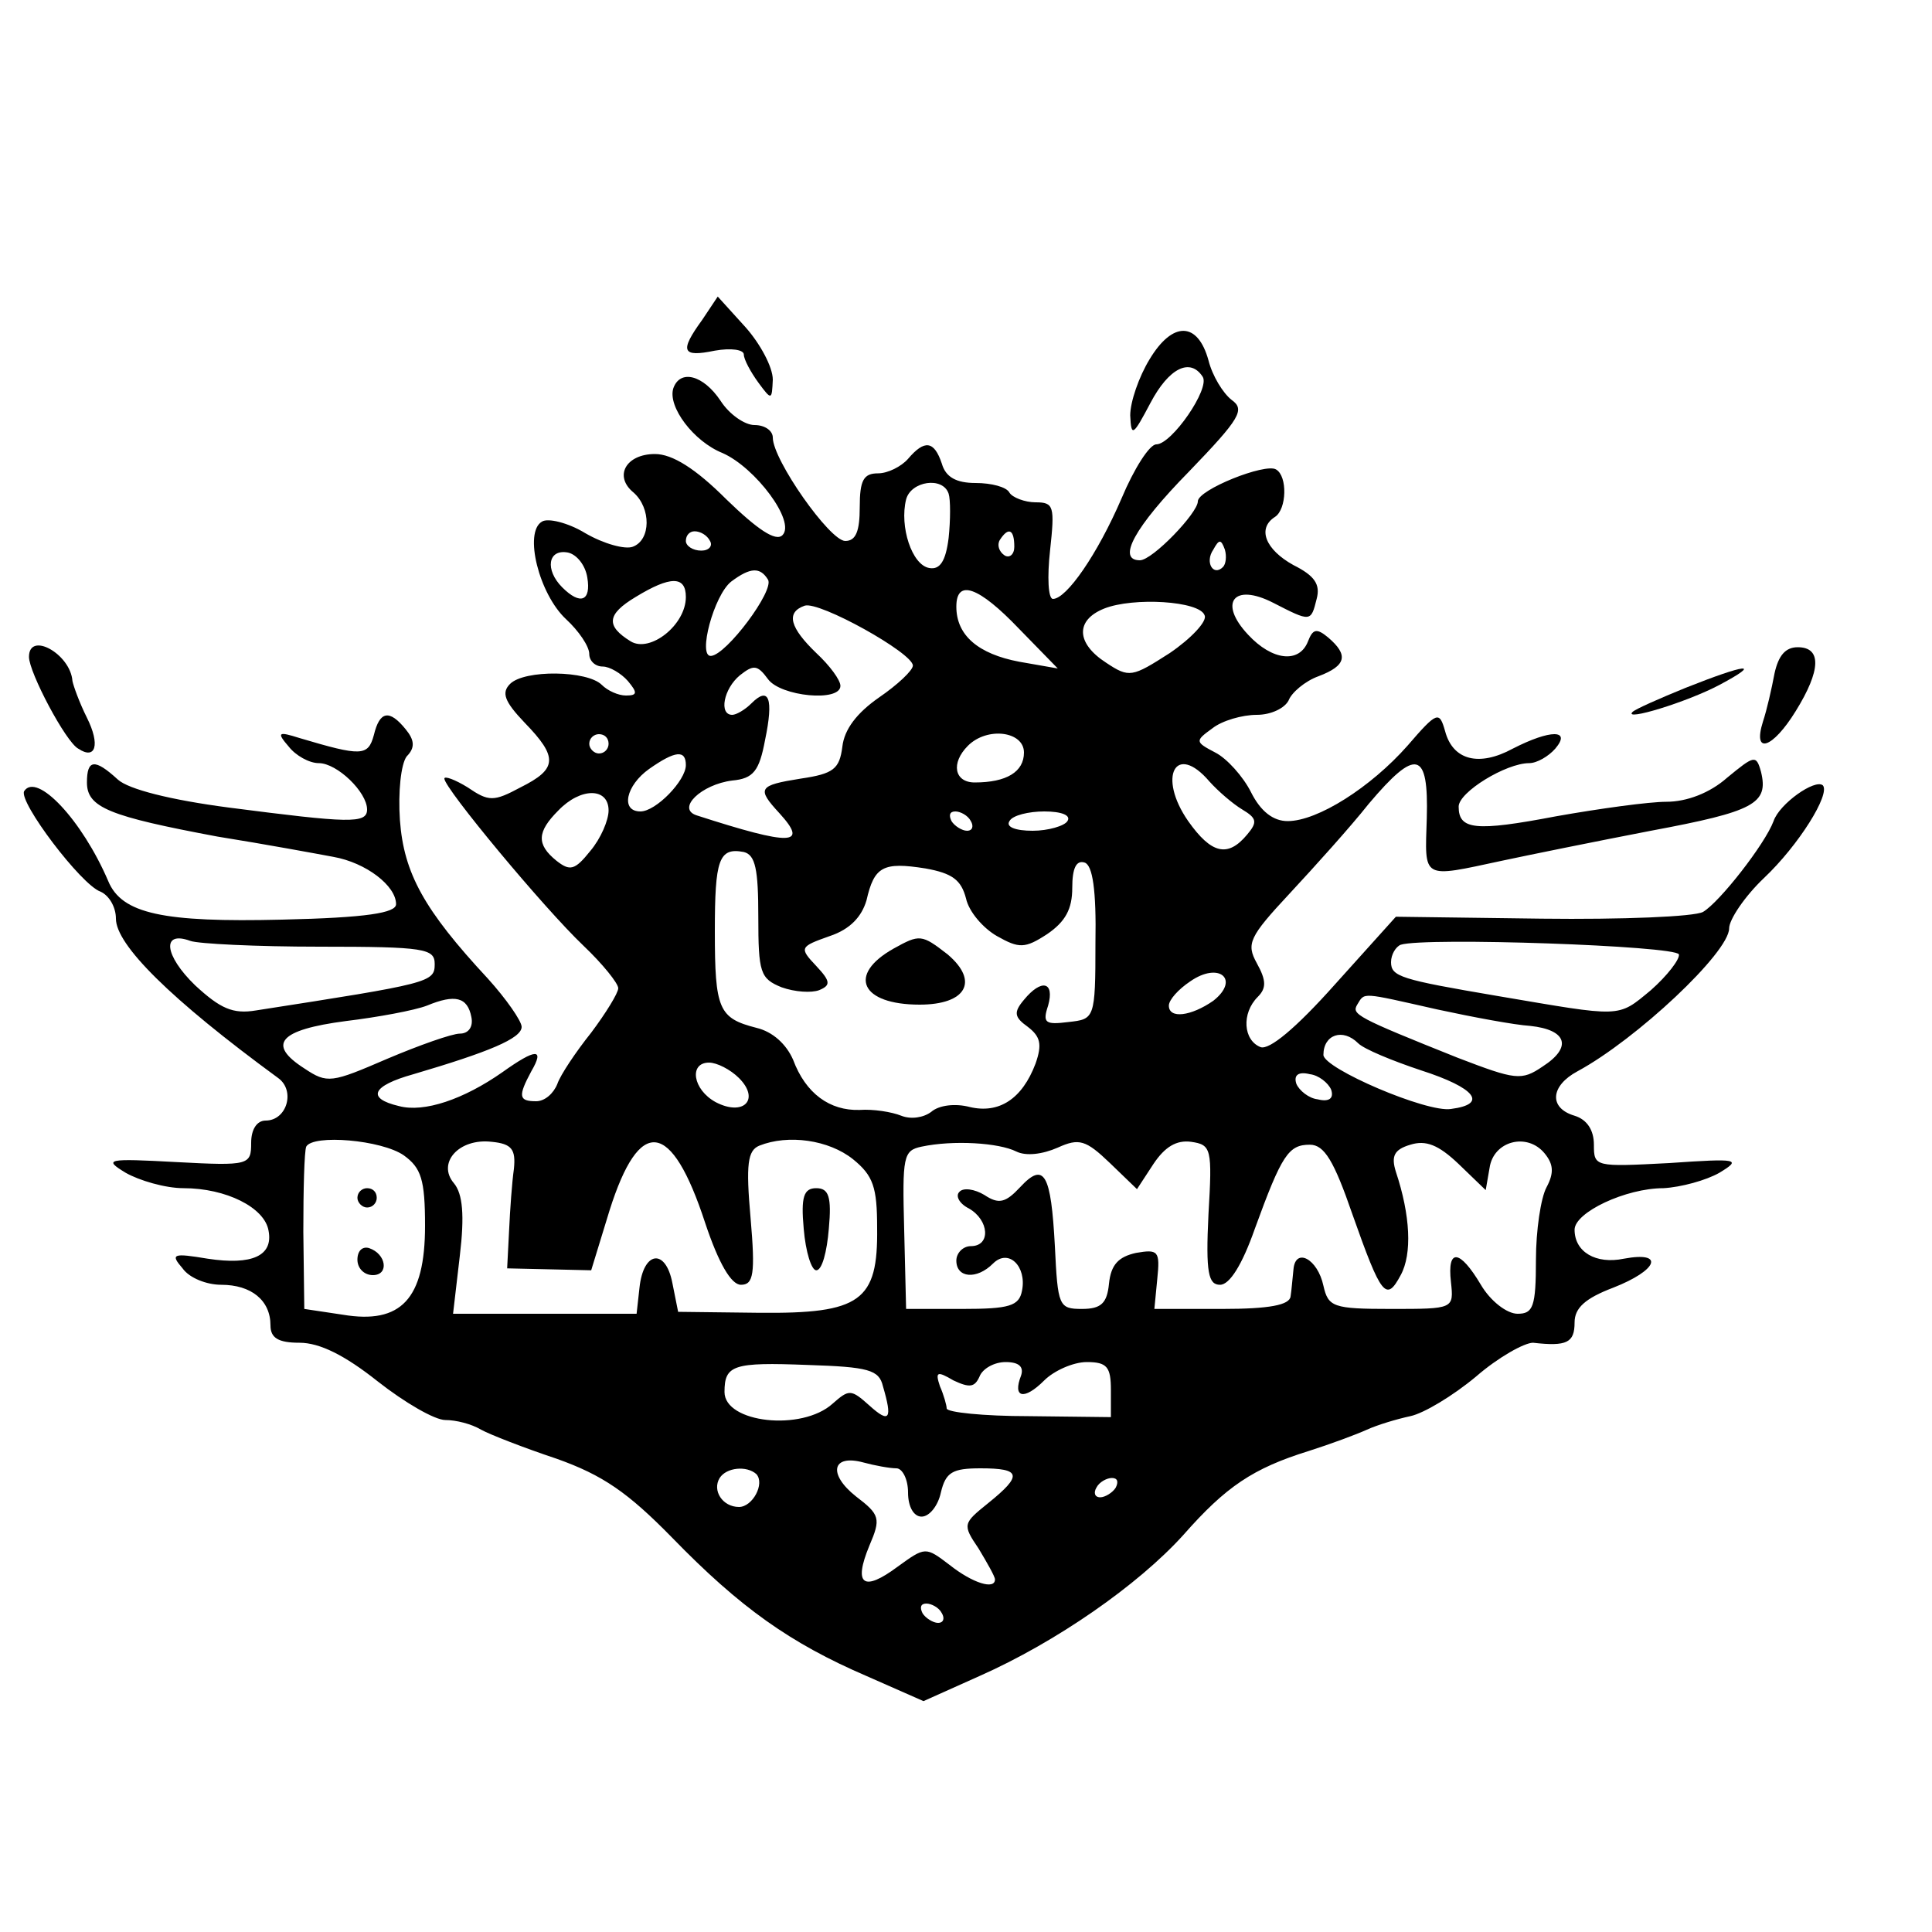 <?xml version="1.0" standalone="no"?>
<!DOCTYPE svg PUBLIC "-//W3C//DTD SVG 20010904//EN"
 "http://www.w3.org/TR/2001/REC-SVG-20010904/DTD/svg10.dtd">
<svg version="1.0" xmlns="http://www.w3.org/2000/svg"
 width="16pt" height="16pt" viewBox="0 0 16 16"
 preserveAspectRatio="xMidYMid meet">
<g transform="translate(0,16) scale(0.008,-0.008)"
fill="#000000" stroke="none">
<path d="M727 1669 c-24 -33 -21 -39 13 -32 17 3 30 1 30 -4 0 -5 7 -18 15
-29 14 -19 14 -18 15 3 0 13 -13 37 -28 54 l-29 32 -16 -24z"/>
<path d="M1190 1628 c-11 -18 -20 -44 -20 -58 1 -23 3 -21 21 13 19 36 41 47
54 27 8 -12 -32 -70 -48 -70 -7 0 -23 -25 -36 -56 -25 -58 -57 -104 -71 -104
-5 0 -6 23 -3 50 5 46 4 50 -15 50 -11 0 -24 5 -27 10 -3 6 -19 10 -35 10 -20
0 -31 6 -35 20 -8 24 -18 25 -35 5 -7 -8 -21 -15 -31 -15 -15 0 -19 -7 -19
-35 0 -25 -4 -35 -15 -35 -16 0 -75 84 -75 107 0 7 -8 13 -19 13 -10 0 -26 11
-35 25 -18 27 -42 33 -49 13 -6 -19 21 -55 51 -67 34 -15 76 -71 62 -85 -7 -7
-26 6 -58 37 -32 32 -56 47 -74 47 -30 0 -43 -23 -22 -40 18 -16 18 -49 -1
-56 -8 -3 -30 3 -49 14 -18 11 -39 16 -45 12 -19 -11 -3 -75 25 -101 13 -12
24 -28 24 -36 0 -7 6 -13 14 -13 7 0 19 -7 26 -15 10 -12 10 -15 -2 -15 -8 0
-19 5 -25 11 -15 15 -80 16 -95 1 -9 -9 -6 -18 15 -40 35 -36 34 -48 -4 -67
-28 -15 -33 -15 -55 0 -13 8 -24 12 -24 9 0 -10 103 -134 144 -173 20 -19 36
-39 36 -44 0 -5 -13 -26 -28 -46 -16 -20 -32 -44 -35 -53 -4 -10 -13 -18 -22
-18 -18 0 -19 5 -5 31 14 24 5 24 -30 -1 -40 -28 -81 -42 -107 -35 -34 8 -28
21 15 33 78 23 112 37 112 49 0 6 -16 29 -35 50 -66 71 -87 109 -91 164 -2 29
1 58 7 66 9 9 8 17 -1 28 -17 21 -27 19 -33 -6 -6 -22 -13 -22 -77 -3 -22 7
-24 6 -11 -9 7 -9 21 -17 31 -17 19 0 50 -30 50 -48 0 -15 -19 -14 -143 2 -61
8 -104 19 -115 29 -24 22 -32 21 -32 -3 0 -26 23 -35 135 -56 50 -8 104 -18
120 -21 34 -6 65 -30 65 -49 0 -9 -30 -14 -118 -16 -123 -3 -166 6 -180 40
-27 63 -74 113 -87 93 -6 -11 59 -97 79 -104 9 -4 16 -16 16 -28 0 -27 56 -83
168 -165 18 -13 9 -44 -13 -44 -9 0 -15 -9 -15 -23 0 -23 -2 -24 -77 -20 -73
4 -76 3 -53 -11 14 -8 41 -16 60 -16 44 0 84 -20 88 -44 5 -26 -17 -36 -63
-29 -36 6 -39 5 -26 -10 7 -10 25 -17 40 -17 31 0 51 -16 51 -42 0 -13 8 -18
30 -18 21 0 47 -13 81 -40 28 -22 59 -40 70 -40 11 0 27 -4 37 -10 9 -5 45
-19 78 -30 48 -17 74 -35 120 -82 70 -72 122 -109 201 -143 l59 -26 58 26 c79
35 164 94 211 146 44 50 72 69 130 87 22 7 49 17 60 22 11 5 31 11 45 14 14 3
44 21 68 41 23 20 50 35 59 35 35 -4 43 0 43 21 0 15 11 25 40 36 46 18 54 38
11 30 -29 -6 -51 7 -51 30 0 18 53 43 92 43 18 1 44 8 58 16 23 14 20 15 -52
10 -77 -4 -78 -4 -78 19 0 15 -7 26 -20 30 -27 8 -25 31 3 46 61 33 157 123
157 148 0 9 16 33 36 52 36 34 69 87 61 96 -8 7 -45 -19 -51 -37 -9 -24 -56
-84 -73 -94 -9 -5 -84 -8 -167 -7 l-151 2 -63 -70 c-41 -46 -68 -68 -77 -65
-18 7 -20 35 -3 52 9 9 9 17 -1 35 -11 20 -8 27 34 72 26 28 63 69 82 93 49
58 62 55 60 -15 -2 -64 -6 -62 78 -44 28 6 97 20 154 31 107 20 122 28 114 61
-5 18 -7 17 -35 -6 -18 -16 -42 -25 -63 -25 -18 0 -69 -7 -114 -15 -84 -16
-101 -14 -101 10 0 15 49 45 73 45 8 0 20 7 27 15 17 20 -5 20 -44 0 -35 -19
-62 -12 -70 18 -6 21 -8 21 -39 -15 -38 -43 -93 -78 -124 -78 -15 0 -28 10
-38 30 -8 16 -25 35 -37 41 -21 11 -21 12 -3 25 10 8 31 14 46 14 15 0 29 7
33 15 3 8 17 20 31 25 29 11 31 22 10 40 -12 10 -16 9 -21 -4 -9 -23 -37 -20
-62 7 -31 33 -15 54 26 33 39 -20 39 -20 45 4 4 15 -2 24 -24 35 -29 16 -38
38 -19 50 12 8 13 42 1 49 -11 7 -81 -21 -81 -33 0 -12 -47 -61 -60 -61 -24 0
-6 34 51 92 53 55 58 64 44 74 -9 7 -20 25 -24 41 -11 40 -37 41 -61 1z m-208
-139 c2 -6 2 -27 0 -46 -3 -24 -9 -33 -20 -31 -18 3 -31 43 -24 71 5 19 38 24
44 6z m-247 -49 c3 -5 -1 -10 -9 -10 -9 0 -16 5 -16 10 0 6 4 10 9 10 6 0 13
-4 16 -10z m315 -6 c0 -8 -5 -12 -10 -9 -6 4 -8 11 -5 16 9 14 15 11 15 -7z
m216 -21 c-10 -10 -19 5 -10 18 6 11 8 11 12 0 2 -7 1 -15 -2 -18z m-658 -11
c4 -24 -7 -29 -26 -10 -18 18 -15 40 6 36 9 -2 18 -13 20 -26z m187 -2 c7 -11
-43 -78 -59 -79 -14 -1 3 63 21 77 20 15 30 15 38 2z m-85 -18 c0 -29 -37 -58
-57 -46 -26 16 -25 28 5 46 36 22 52 22 52 0z m345 -33 l40 -41 -40 7 c-42 8
-65 27 -65 57 0 29 23 21 65 -23z m-110 -38 c0 -5 -16 -20 -35 -33 -23 -16
-36 -33 -38 -51 -3 -23 -9 -28 -43 -33 -44 -7 -46 -10 -22 -36 30 -33 13 -34
-86 -2 -21 7 5 32 37 36 22 2 28 10 34 42 9 43 4 56 -14 38 -7 -7 -16 -12 -20
-12 -14 0 -9 27 8 41 14 11 18 11 29 -4 13 -18 75 -24 75 -7 0 6 -11 21 -25
34 -27 26 -32 42 -12 49 15 5 112 -49 112 -62z m302 52 c3 -6 -14 -24 -36 -39
-39 -25 -42 -26 -66 -10 -31 20 -32 44 -2 56 30 12 99 8 104 -7z m-617 -133
c0 -5 -4 -10 -10 -10 -5 0 -10 5 -10 10 0 6 5 10 10 10 6 0 10 -4 10 -10z
m430 -9 c0 -20 -18 -31 -51 -31 -21 0 -25 20 -7 38 20 20 58 15 58 -7z m-350
-13 c0 -16 -31 -48 -47 -48 -21 0 -15 27 9 44 27 19 38 20 38 4z m542 -17 c9
-10 24 -23 34 -29 15 -9 16 -13 5 -26 -20 -24 -37 -20 -61 14 -32 46 -13 82
22 41z m-622 -30 c0 -10 -8 -29 -19 -42 -16 -20 -21 -21 -35 -10 -21 17 -20
30 2 52 23 24 52 24 52 0z m375 -11 c3 -5 2 -10 -4 -10 -5 0 -13 5 -16 10 -3
6 -2 10 4 10 5 0 13 -4 16 -10z m100 0 c-3 -5 -20 -10 -36 -10 -18 0 -28 4
-24 10 3 6 20 10 36 10 18 0 28 -4 24 -10z m-320 -99 c0 -58 2 -64 24 -73 14
-5 31 -6 39 -3 12 5 12 9 -3 25 -18 19 -17 20 14 31 21 7 33 20 38 37 8 35 17
40 61 33 28 -5 37 -12 42 -31 3 -14 18 -31 32 -39 23 -13 29 -13 52 2 19 13
26 26 26 48 0 20 4 29 13 26 8 -3 12 -28 11 -83 0 -79 -1 -79 -28 -82 -24 -3
-27 -1 -21 17 7 25 -7 28 -25 6 -11 -13 -10 -18 4 -28 13 -10 15 -18 8 -38
-14 -37 -38 -52 -68 -45 -15 4 -32 2 -40 -5 -8 -6 -21 -8 -31 -4 -10 4 -29 7
-43 6 -31 -1 -56 17 -69 52 -7 16 -21 29 -38 33 -39 10 -43 19 -43 100 0 74 4
87 30 82 12 -3 15 -18 15 -67z m-454 -31 c109 0 119 -2 119 -18 0 -19 -5 -20
-185 -48 -24 -4 -37 2 -63 26 -32 31 -35 57 -5 46 8 -3 68 -6 134 -6z m1407
-8 c1 -5 -12 -22 -29 -37 -35 -29 -29 -28 -159 -6 -100 17 -110 20 -110 35 0
8 5 16 10 18 25 8 285 -1 288 -10z m-482 -48 c-23 -16 -46 -19 -46 -5 0 6 10
17 22 25 30 21 52 2 24 -20z m-768 -17 c2 -10 -3 -17 -12 -17 -8 0 -42 -12
-75 -26 -58 -25 -62 -26 -86 -10 -39 25 -26 40 43 49 33 4 71 11 84 16 29 12
42 9 46 -12z m1000 8 c37 -8 80 -16 96 -17 38 -4 44 -22 13 -42 -22 -15 -28
-14 -88 9 -105 42 -110 45 -104 55 8 13 3 13 83 -5z m-82 -35 c6 -6 35 -18 65
-28 56 -18 70 -35 31 -40 -25 -4 -132 42 -132 56 0 21 20 28 36 12z m-641 -36
c22 -22 5 -40 -24 -25 -24 13 -28 41 -7 41 8 0 22 -7 31 -16z m613 -12 c3 -9
-2 -13 -14 -10 -9 1 -19 9 -22 16 -3 9 2 13 14 10 9 -1 19 -9 22 -16z m-960
-68 c18 -13 22 -25 22 -73 0 -76 -25 -102 -85 -92 l-40 6 -1 80 c0 44 1 83 3
88 7 13 78 7 101 -9z m114 -14 c-2 -14 -4 -42 -5 -64 l-2 -39 44 -1 43 -1 19
62 c31 98 64 94 99 -13 14 -42 27 -64 37 -64 13 0 15 11 10 69 -5 56 -3 70 9
75 30 12 72 6 97 -14 21 -17 25 -29 25 -71 1 -76 -17 -89 -122 -88 l-84 1 -6
30 c-7 36 -30 33 -34 -5 l-3 -27 -95 0 -95 0 7 60 c5 42 3 64 -6 75 -18 21 5
47 39 43 21 -2 25 -8 23 -28z m520 18 c10 -5 27 -3 43 4 22 10 29 8 54 -16
l28 -27 17 26 c12 18 24 25 39 23 21 -3 22 -7 18 -75 -3 -61 0 -73 12 -73 10
0 23 21 36 58 28 77 35 87 57 87 15 0 25 -17 44 -72 30 -85 35 -91 50 -63 12
22 10 62 -5 107 -5 16 -2 23 15 28 16 5 29 0 50 -20 l28 -27 4 23 c4 28 39 37
57 15 9 -11 10 -20 2 -35 -6 -11 -11 -45 -11 -75 0 -49 -3 -56 -19 -56 -11 0
-28 13 -38 30 -22 37 -35 38 -31 3 3 -28 3 -28 -62 -28 -60 0 -65 2 -70 24 -6
28 -29 40 -31 17 -1 -9 -2 -22 -3 -28 -1 -9 -22 -13 -71 -13 l-70 0 3 31 c3
29 1 31 -22 27 -18 -4 -26 -12 -28 -32 -2 -20 -8 -26 -28 -26 -24 0 -25 3 -28
65 -4 75 -11 88 -36 61 -15 -16 -22 -18 -37 -8 -10 6 -22 8 -26 3 -4 -4 0 -12
10 -17 21 -12 23 -39 2 -39 -8 0 -15 -7 -15 -15 0 -18 21 -20 38 -3 16 16 35
-3 30 -28 -3 -16 -13 -19 -62 -19 l-58 0 -2 82 c-2 76 -1 82 18 86 33 7 80 4
98 -5z m-138 -243 c10 -34 7 -39 -14 -20 -19 17 -21 17 -38 2 -32 -29 -112
-20 -112 12 0 28 9 31 86 28 63 -2 74 -5 78 -22z m143 11 c-9 -23 3 -26 24 -5
10 10 30 19 44 19 21 0 25 -5 25 -29 l0 -28 -85 1 c-47 0 -85 4 -85 8 0 3 -3
14 -7 23 -5 15 -3 16 14 6 17 -8 22 -7 27 4 3 8 15 15 27 15 14 0 19 -5 16
-14z m-129 -96 c6 0 12 -11 12 -25 0 -15 6 -25 14 -25 8 0 17 11 20 25 5 21
12 25 41 25 42 0 44 -7 8 -36 -26 -21 -27 -22 -10 -47 9 -15 17 -29 17 -32 0
-11 -23 -4 -47 15 -25 19 -25 19 -54 -2 -35 -26 -46 -19 -29 22 12 28 11 32
-14 51 -29 23 -25 44 8 35 11 -3 27 -6 34 -6z m-145 -6 c9 -10 -4 -34 -18 -34
-17 0 -28 17 -20 30 7 11 28 13 38 4z m372 -14 c-3 -5 -11 -10 -16 -10 -6 0
-7 5 -4 10 3 6 11 10 16 10 6 0 7 -4 4 -10z m-180 -130 c3 -5 2 -10 -4 -10 -5
0 -13 5 -16 10 -3 6 -2 10 4 10 5 0 13 -4 16 -10z"/>
<path d="M925 1018 c-48 -27 -34 -58 27 -58 48 0 62 24 29 52 -27 21 -29 21
-56 6z"/>
<path d="M370 760 c0 -5 5 -10 10 -10 6 0 10 5 10 10 0 6 -4 10 -10 10 -5 0
-10 -4 -10 -10z"/>
<path d="M370 696 c0 -9 7 -16 16 -16 17 0 14 22 -4 28 -7 2 -12 -3 -12 -12z"/>
<path d="M832 728 c2 -24 8 -43 13 -43 6 0 11 19 13 43 3 33 0 42 -13 42 -13
0 -16 -9 -13 -42z"/>
<path d="M30 1320 c0 -16 38 -88 51 -95 18 -12 23 4 9 32 -8 16 -14 33 -15 38
-2 28 -45 52 -45 25z"/>
<path d="M1837 1303 c-3 -16 -8 -38 -12 -50 -11 -35 10 -28 34 11 26 42 27 66
2 66 -13 0 -20 -9 -24 -27z"/>
<path d="M1745 1288 c-27 -11 -52 -22 -55 -25 -10 -10 56 10 90 28 45 24 28
22 -35 -3z"/>
</g>
</svg>
